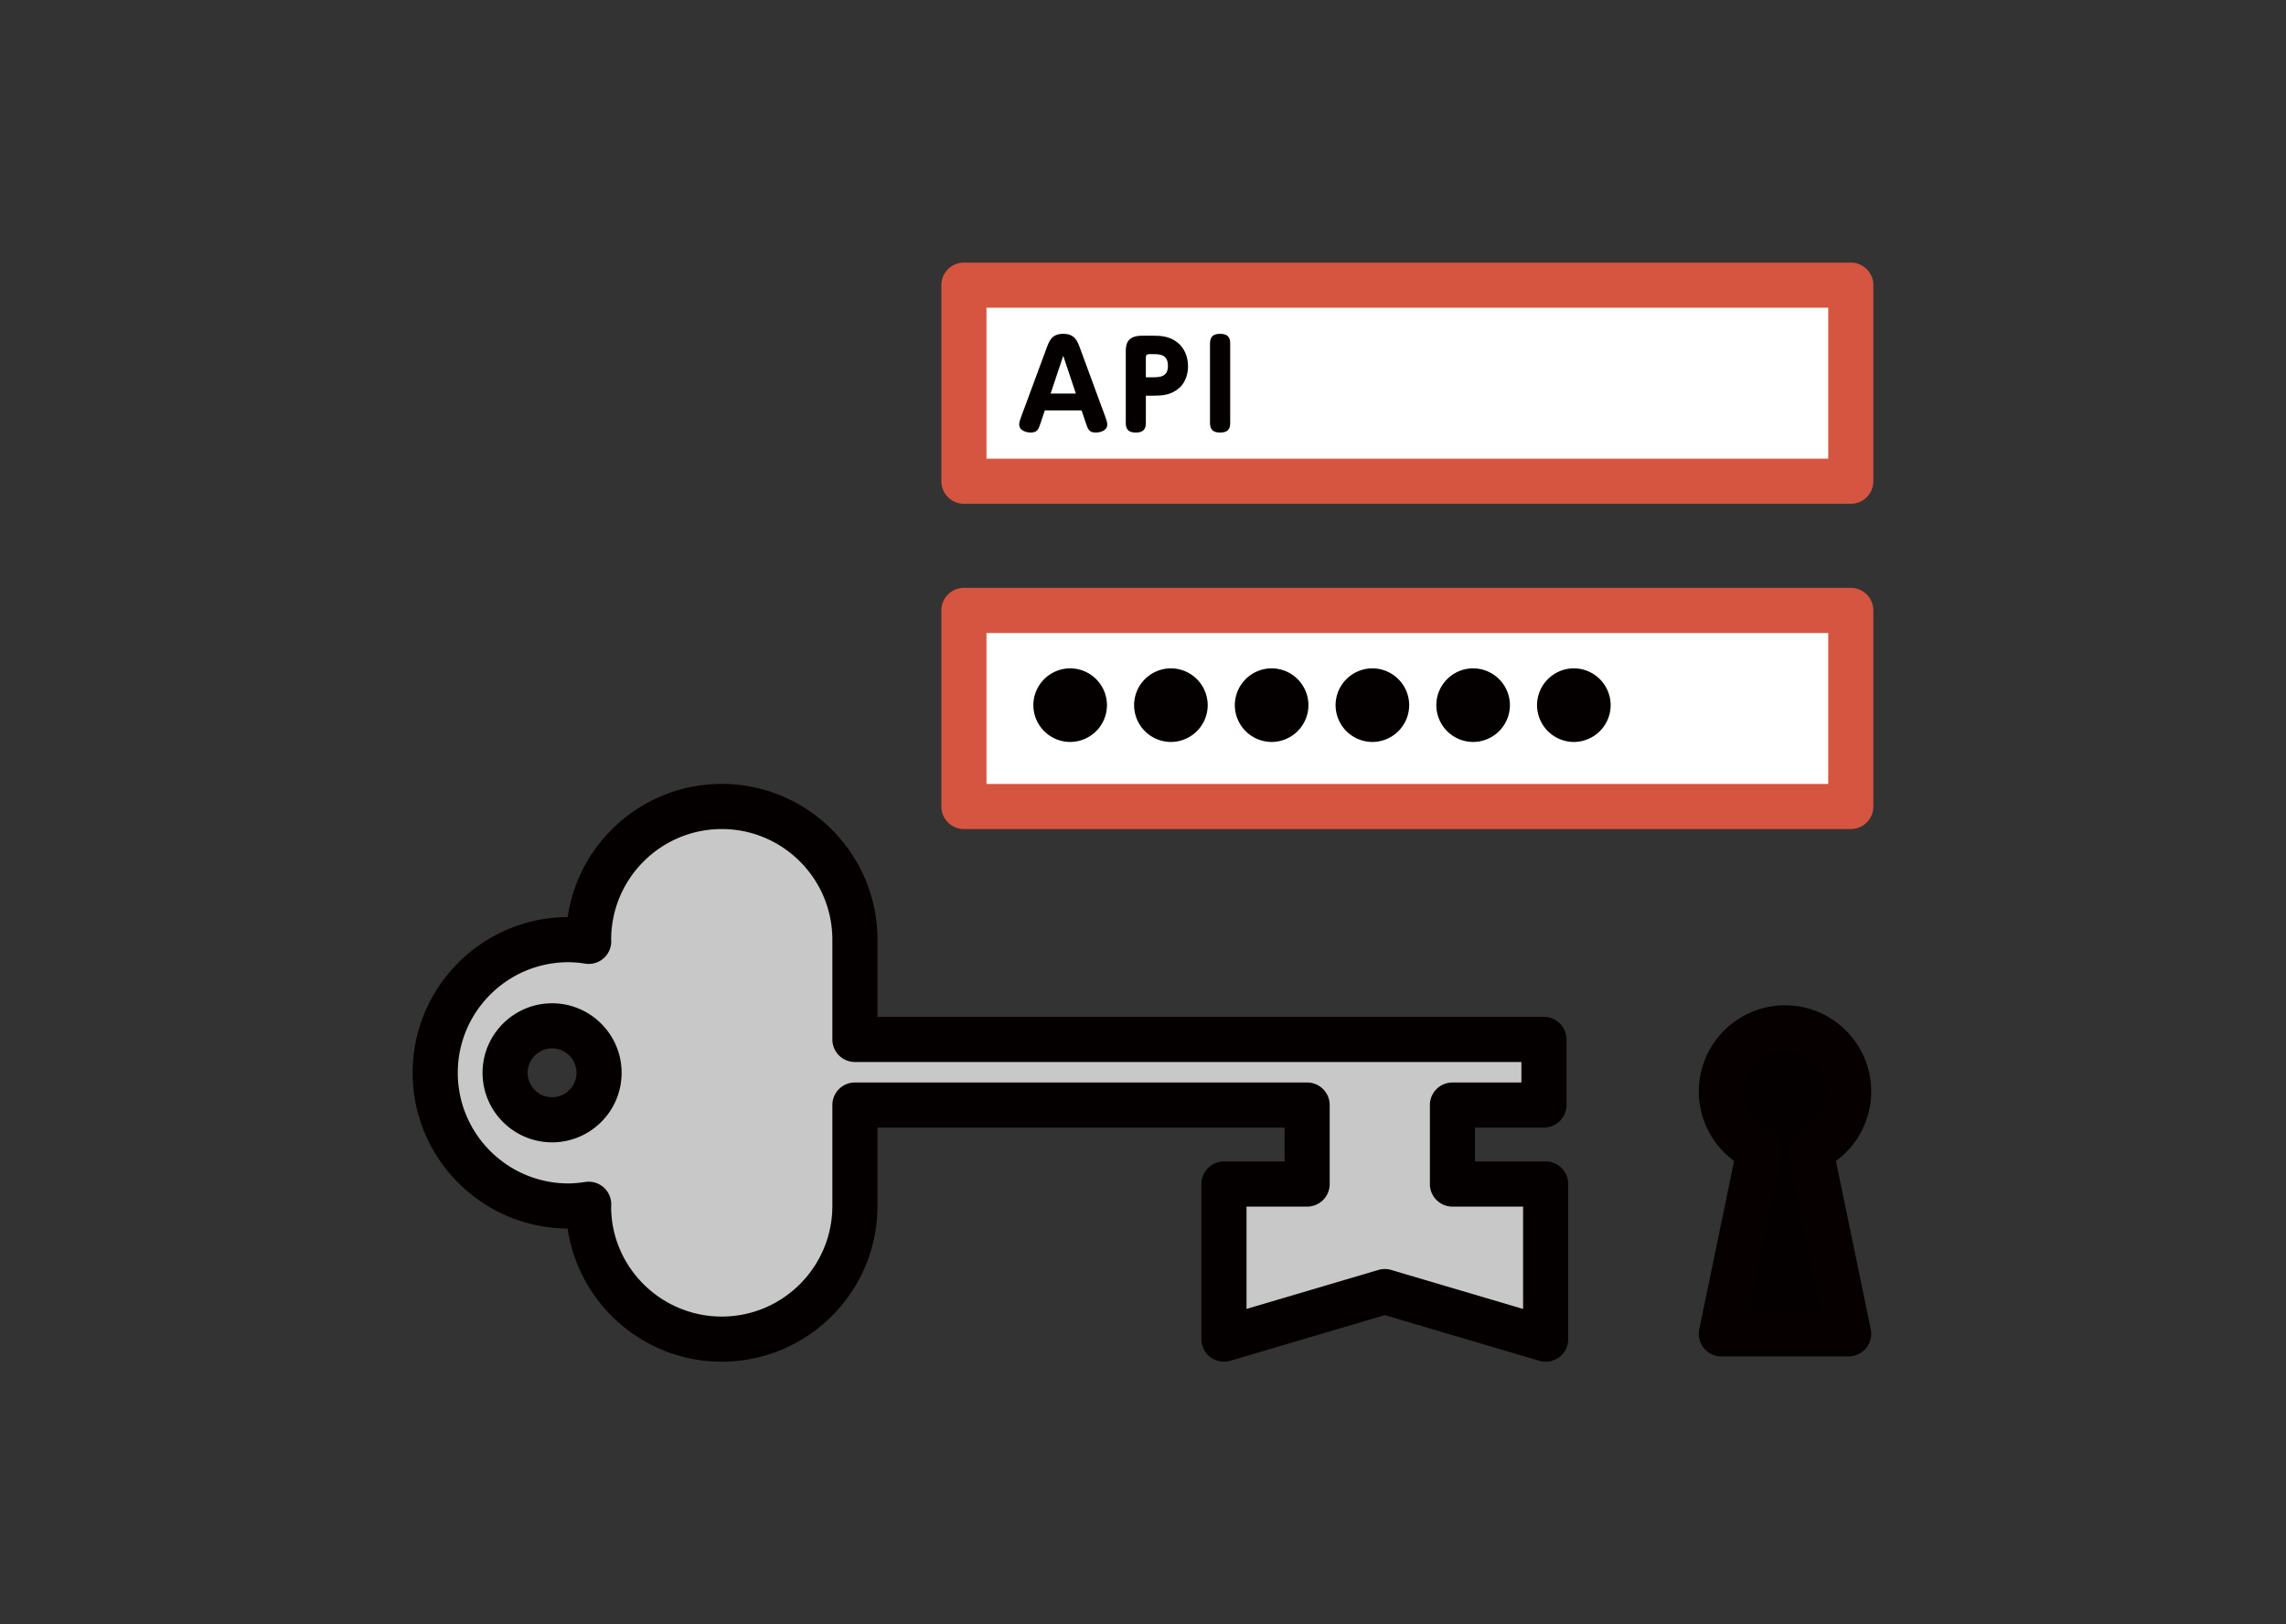 <svg id="レイヤー_1" xmlns="http://www.w3.org/2000/svg" viewBox="0 0 152 108"><rect x="0" y="0" width="152" height="108" fill="#333333" stroke="none"/><path d="M96.574 78.728v-5.254h6.085v-4.362H56.845v-6.635a8.854 8.854 0 1 0-17.708 0c0 .038.005.075.006.114a8.858 8.858 0 0 0-1.351-.114 8.854 8.854 0 1 0 0 17.708c.461 0 .91-.046 1.351-.114 0 .038-.006.075-.006.114a8.854 8.854 0 1 0 17.708 0v-6.711h30.068v5.254h-5.531v10.311l10.694-3.161 10.694 3.161V78.728h-6.196zm-59.865-4.273a3.123 3.123 0 1 1 0-6.245 3.123 3.123 0 0 1 0 6.245z" fill="#c8c8c8"/><path d="M102.772 90.54c-.143 0-.286-.021-.425-.062l-10.269-3.035-10.27 3.035a1.499 1.499 0 0 1-1.925-1.438V78.728a1.5 1.5 0 0 1 1.5-1.5h4.031v-2.253H58.345v5.21c0 5.71-4.645 10.354-10.354 10.354-5.2 0-9.517-3.854-10.246-8.854-5.688-.025-10.308-4.66-10.308-10.354s4.62-10.328 10.308-10.354c.729-5.001 5.045-8.854 10.246-8.854 5.709 0 10.354 4.645 10.354 10.354v5.135h44.314a1.5 1.5 0 0 1 1.5 1.5v4.362a1.5 1.5 0 0 1-1.5 1.5h-4.584v2.253h4.697a1.5 1.5 0 0 1 1.5 1.5V89.04a1.497 1.497 0 0 1-1.5 1.5zM39.143 78.572a1.503 1.503 0 0 1 1.5 1.519c0 .03-.005.115-.007.146.001 4.003 3.3 7.302 7.355 7.302 4.055 0 7.354-3.299 7.354-7.354v-6.71a1.5 1.5 0 0 1 1.5-1.5h30.069a1.5 1.5 0 0 1 1.5 1.5v5.253a1.5 1.5 0 0 1-1.5 1.5h-4.031v6.804l8.77-2.592c.277-.082.573-.082.851 0l8.769 2.592v-6.804h-4.697a1.5 1.5 0 0 1-1.5-1.5v-5.253a1.5 1.5 0 0 1 1.5-1.5h4.584v-1.362H56.845a1.5 1.5 0 0 1-1.5-1.5v-6.635c0-4.056-3.299-7.354-7.354-7.354s-7.354 3.299-7.354 7.354l.006.094c.005.44-.183.861-.515 1.151s-.776.421-1.211.351a7.453 7.453 0 0 0-1.125-.096c-4.055 0-7.354 3.299-7.354 7.354s3.299 7.354 7.354 7.354c.337 0 .695-.03 1.125-.096.075-.012.151-.018.226-.018zm-2.434-2.617c-2.549 0-4.623-2.074-4.623-4.623s2.074-4.623 4.623-4.623 4.623 2.074 4.623 4.623-2.073 4.623-4.623 4.623zm0-6.247c-.895 0-1.623.729-1.623 1.623s.728 1.623 1.623 1.623 1.623-.729 1.623-1.623-.728-1.623-1.623-1.623z" fill="#040000"/><path fill="#fff" d="M64.093 18.961h58.968v13.036H64.093z"/><path d="M123.062 33.497H64.093a1.5 1.5 0 0 1-1.5-1.5V18.96a1.5 1.5 0 0 1 1.5-1.5h58.969a1.5 1.5 0 0 1 1.5 1.5v13.036a1.5 1.5 0 0 1-1.5 1.501zm-57.469-3h55.969V20.46H65.593v10.037z" fill="#d65540"/><path fill="#fff" d="M64.093 40.588h58.968v13.036H64.093z"/><path d="M123.062 55.125H64.093a1.5 1.5 0 0 1-1.5-1.5V40.588a1.5 1.5 0 0 1 1.5-1.5h58.969a1.5 1.5 0 0 1 1.5 1.5v13.036a1.5 1.5 0 0 1-1.5 1.501zm-57.469-3h55.969V42.088H65.593v10.037z" fill="#d65540"/><g fill="#040000"><path d="M69.471 27.285l-.267.808c-.157.463-.228.667-.675.667-.235 0-.761-.102-.761-.534 0-.157.047-.282.141-.542l1.68-4.538c.18-.487.345-.95 1.114-.95.754 0 .935.48 1.108.95l1.672 4.538c.094.259.141.393.141.55 0 .401-.479.526-.769.526-.44 0-.511-.204-.667-.667l-.275-.808h-2.442zm2.066-1.115l-.84-2.513-.84 2.513h1.68zM76.189 28.141c0 .408-.196.62-.659.62-.408 0-.675-.141-.675-.62v-4.727c0-.4 0-1.092 1.076-1.092h.754c.416 0 1.044.008 1.594.44.479.377.715.965.715 1.593 0 .353-.086 1.084-.707 1.539-.494.369-.997.416-1.61.416h-.487v1.831zm.417-3.055c.471 0 1.052 0 1.052-.754 0-.785-.542-.785-1.052-.785h-.173c-.18 0-.244.047-.244.243v1.295h.417zM80.456 22.825c0-.471.259-.628.667-.628.338 0 .675.086.675.628v5.316c0 .463-.251.62-.66.62-.338 0-.683-.086-.683-.62v-5.316z"/></g><path d="M71.157 49.333a2.454 2.454 0 0 1-2.447-2.447 2.454 2.454 0 0 1 2.447-2.447 2.454 2.454 0 0 1 2.447 2.447 2.454 2.454 0 0 1-2.447 2.447zM77.855 49.333a2.454 2.454 0 0 1-2.447-2.447 2.454 2.454 0 0 1 2.447-2.447 2.454 2.454 0 0 1 2.447 2.447 2.453 2.453 0 0 1-2.447 2.447zM84.553 49.333a2.454 2.454 0 0 1-2.447-2.447 2.454 2.454 0 0 1 2.447-2.447A2.454 2.454 0 0 1 87 46.886a2.453 2.453 0 0 1-2.447 2.447zM91.252 49.333a2.454 2.454 0 0 1-2.447-2.447 2.454 2.454 0 0 1 2.447-2.447 2.454 2.454 0 0 1 2.447 2.447 2.454 2.454 0 0 1-2.447 2.447zM97.95 49.333a2.454 2.454 0 0 1-2.447-2.447 2.454 2.454 0 0 1 2.447-2.447 2.454 2.454 0 0 1 2.447 2.447 2.454 2.454 0 0 1-2.447 2.447zM104.648 49.333a2.454 2.454 0 0 1-2.447-2.447 2.454 2.454 0 0 1 2.447-2.447 2.454 2.454 0 0 1 2.447 2.447 2.454 2.454 0 0 1-2.447 2.447z" fill="#040000"/><g><path d="M122.922 72.575c0-2.328-1.905-4.233-4.233-4.233s-4.233 1.905-4.233 4.233a4.245 4.245 0 0 0 2.534 3.872l-2.534 12.242h8.466l-2.534-12.242a4.245 4.245 0 0 0 2.534-3.872z" fill="#040000"/><path d="M122.922 90.189h-8.466a1.5 1.5 0 0 1-1.469-1.804l2.316-11.191a5.735 5.735 0 0 1-2.347-4.619c0-3.161 2.572-5.732 5.733-5.732s5.733 2.571 5.733 5.732a5.735 5.735 0 0 1-2.347 4.619l2.316 11.191a1.502 1.502 0 0 1-1.469 1.804zm-6.623-3h4.781l-2.16-10.438a1.5 1.5 0 0 1 .862-1.676 2.74 2.74 0 0 0 1.641-2.5c0-1.507-1.226-2.732-2.733-2.732s-2.733 1.226-2.733 2.732a2.74 2.74 0 0 0 1.641 2.5 1.5 1.5 0 0 1 .862 1.676l-2.161 10.438z" fill="#060001"/></g></svg>